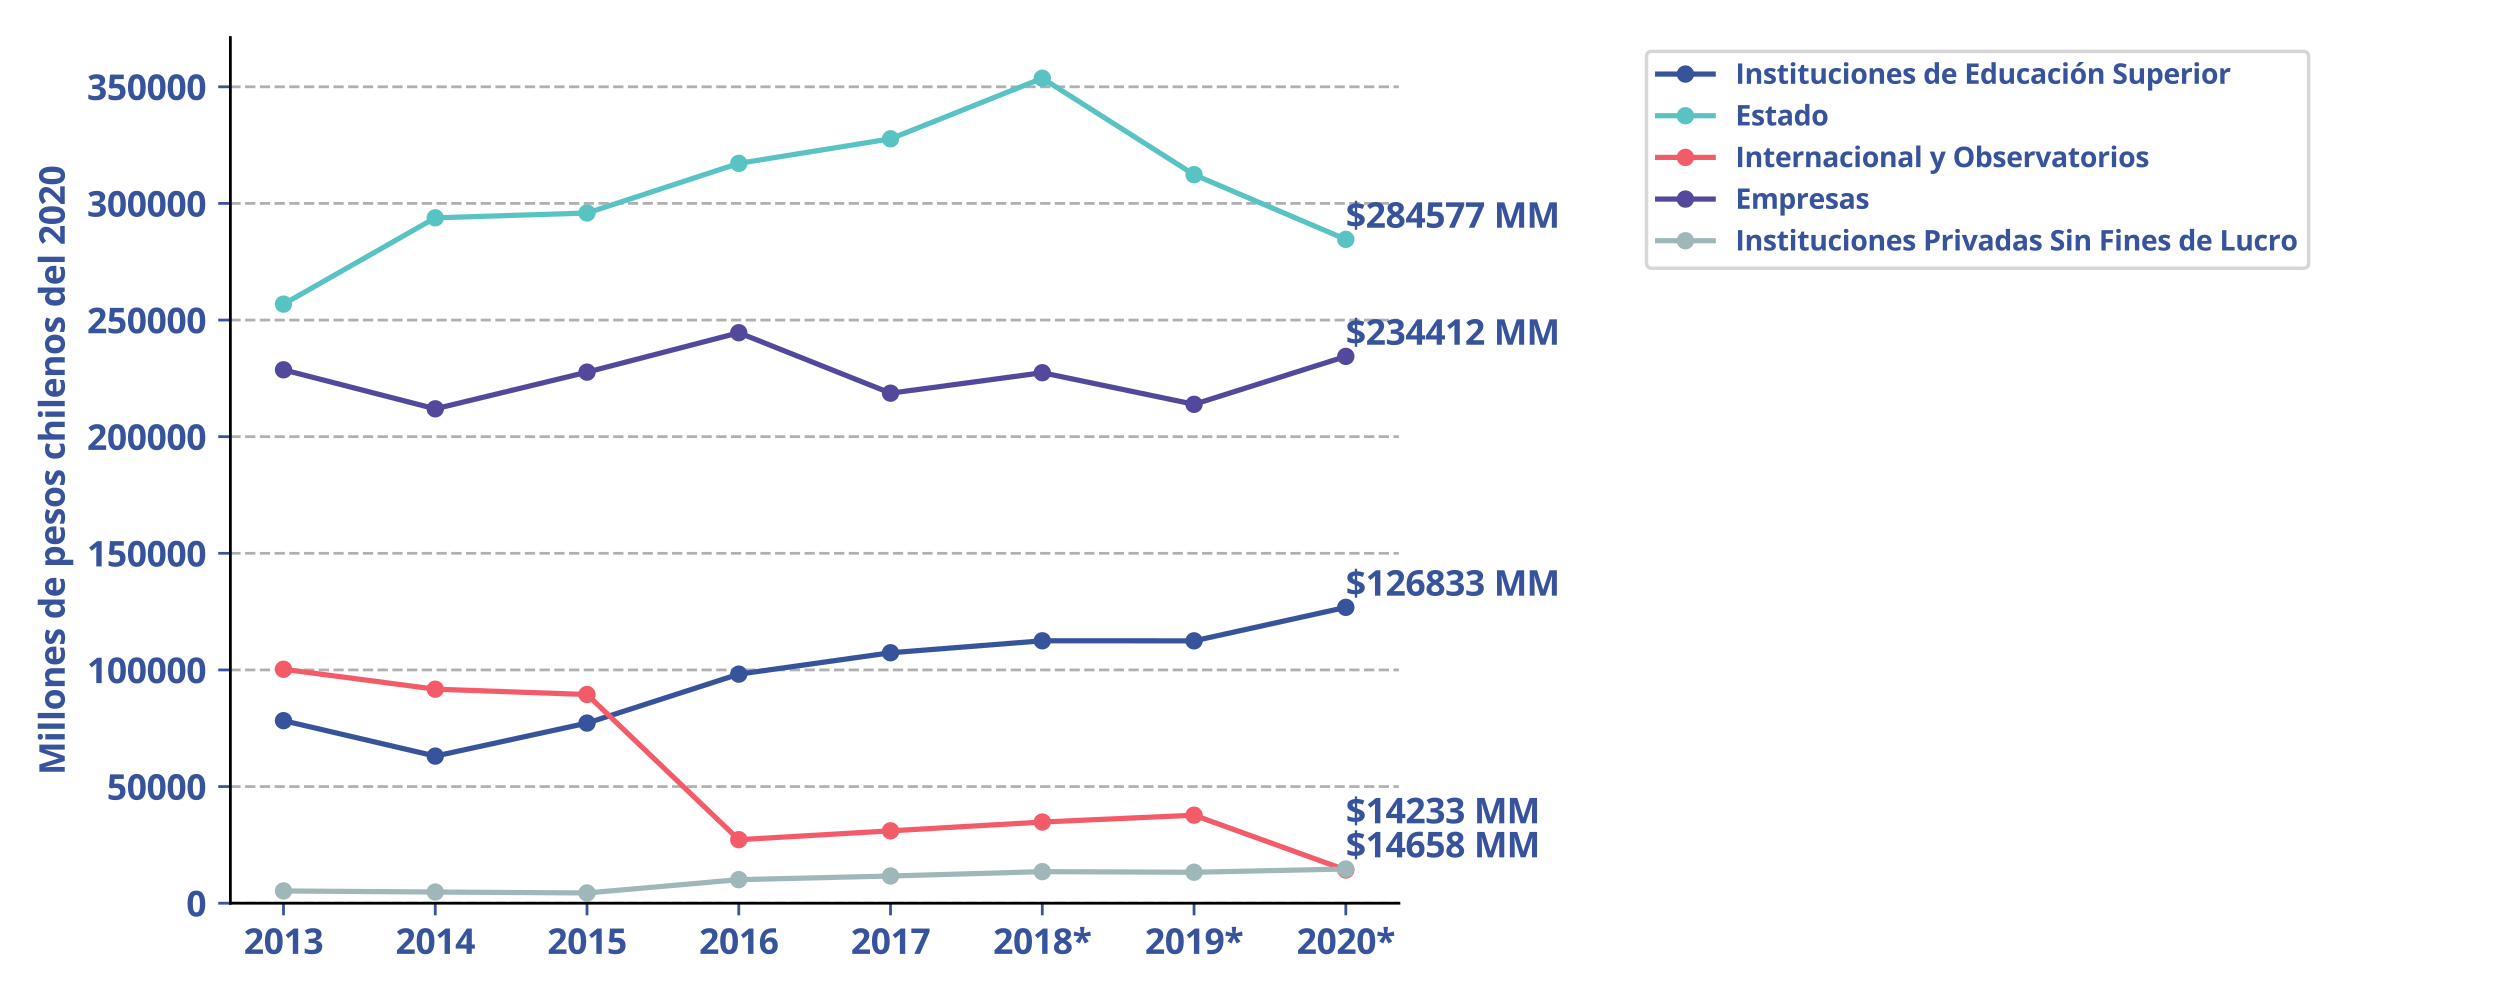 <?xml version="1.0" encoding="utf-8" standalone="no"?>
<!DOCTYPE svg PUBLIC "-//W3C//DTD SVG 1.1//EN"
  "http://www.w3.org/Graphics/SVG/1.1/DTD/svg11.dtd">
<svg xmlns:xlink="http://www.w3.org/1999/xlink" width="720pt" height="288pt" viewBox="0 0 720 288" xmlns="http://www.w3.org/2000/svg" version="1.1">
 <defs>
  <style type="text/css">*{stroke-linejoin: round; stroke-linecap: butt}</style>
 </defs>
 <g id="figure_1">
  <g id="patch_1">
   <path d="M 0 288 
L 720 288 
L 720 0 
L 0 0 
z
" style="fill: #ffffff"/>
  </g>
  <g id="axes_1">
   <g id="patch_2">
    <path d="M 66.35 260.12 
L 402.89 260.12 
L 402.89 10.8 
L 66.35 10.8 
z
" style="fill: #ffffff"/>
   </g>
   <g id="matplotlib.axis_1">
    <g id="xtick_1">
     <g id="line2d_1">
      <defs>
       <path id="mee2aa06015" d="M 0 0 
L 0 3.5 
" style="stroke: #37539c; stroke-width: 0.8"/>
      </defs>
      <g>
       <use xlink:href="#mee2aa06015" x="81.647" y="260.12" style="fill: #37539c; stroke: #37539c; stroke-width: 0.8"/>
      </g>
     </g>
     <g id="text_1">
      <!-- 2013 -->
      <g style="fill: #37539c" transform="translate(70.213 274.718) scale(0.1 -0.1)">
       <defs>
        <path id="OpenSans-Bold-32" d="M 3450 0 
L 256 0 
L 256 672 
L 1403 1831 
Q 1750 2188 1961 2427 
Q 2172 2666 2267 2862 
Q 2363 3059 2363 3284 
Q 2363 3556 2211 3692 
Q 2059 3828 1806 3828 
Q 1541 3828 1291 3706 
Q 1041 3584 769 3359 
L 244 3981 
Q 441 4150 661 4300 
Q 881 4450 1173 4542 
Q 1466 4634 1875 4634 
Q 2325 4634 2648 4471 
Q 2972 4309 3147 4029 
Q 3322 3750 3322 3397 
Q 3322 3019 3172 2706 
Q 3022 2394 2736 2087 
Q 2450 1781 2047 1409 
L 1459 856 
L 1459 813 
L 3450 813 
L 3450 0 
z
" transform="scale(0.016)"/>
        <path id="OpenSans-Bold-30" d="M 3425 2284 
Q 3425 1731 3339 1297 
Q 3253 863 3064 559 
Q 2875 256 2569 96 
Q 2263 -63 1825 -63 
Q 1275 -63 922 217 
Q 569 497 400 1023 
Q 231 1550 231 2284 
Q 231 3025 386 3551 
Q 541 4078 891 4359 
Q 1241 4641 1825 4641 
Q 2372 4641 2726 4361 
Q 3081 4081 3253 3554 
Q 3425 3028 3425 2284 
z
M 1191 2284 
Q 1191 1763 1248 1414 
Q 1306 1066 1443 891 
Q 1581 716 1825 716 
Q 2066 716 2205 889 
Q 2344 1063 2403 1411 
Q 2463 1759 2463 2284 
Q 2463 2806 2403 3156 
Q 2344 3506 2205 3682 
Q 2066 3859 1825 3859 
Q 1581 3859 1443 3682 
Q 1306 3506 1248 3156 
Q 1191 2806 1191 2284 
z
" transform="scale(0.016)"/>
        <path id="OpenSans-Bold-31" d="M 2644 0 
L 1678 0 
L 1678 2644 
Q 1678 2753 1681 2914 
Q 1684 3075 1690 3245 
Q 1697 3416 1703 3553 
Q 1669 3513 1564 3414 
Q 1459 3316 1369 3238 
L 844 2816 
L 378 3397 
L 1850 4569 
L 2644 4569 
L 2644 0 
z
" transform="scale(0.016)"/>
        <path id="OpenSans-Bold-33" d="M 3272 3547 
Q 3272 3231 3140 3000 
Q 3009 2769 2786 2622 
Q 2563 2475 2284 2406 
L 2284 2388 
Q 2834 2319 3120 2050 
Q 3406 1781 3406 1331 
Q 3406 931 3211 615 
Q 3016 300 2609 118 
Q 2203 -63 1563 -63 
Q 1184 -63 857 -2 
Q 531 59 244 184 
L 244 1006 
Q 538 856 859 779 
Q 1181 703 1459 703 
Q 1978 703 2186 883 
Q 2394 1063 2394 1388 
Q 2394 1578 2297 1709 
Q 2200 1841 1961 1909 
Q 1722 1978 1294 1978 
L 947 1978 
L 947 2719 
L 1300 2719 
Q 1722 2719 1942 2798 
Q 2163 2878 2242 3017 
Q 2322 3156 2322 3334 
Q 2322 3578 2172 3715 
Q 2022 3853 1672 3853 
Q 1453 3853 1273 3798 
Q 1094 3744 950 3667 
Q 806 3591 697 3519 
L 250 4184 
Q 519 4378 880 4506 
Q 1241 4634 1741 4634 
Q 2447 4634 2859 4350 
Q 3272 4066 3272 3547 
z
" transform="scale(0.016)"/>
       </defs>
       <use xlink:href="#OpenSans-Bold-32"/>
       <use xlink:href="#OpenSans-Bold-30" x="57.178"/>
       <use xlink:href="#OpenSans-Bold-31" x="114.355"/>
       <use xlink:href="#OpenSans-Bold-33" x="171.533"/>
      </g>
     </g>
    </g>
    <g id="xtick_2">
     <g id="line2d_2">
      <g>
       <use xlink:href="#mee2aa06015" x="125.354" y="260.12" style="fill: #37539c; stroke: #37539c; stroke-width: 0.8"/>
      </g>
     </g>
     <g id="text_2">
      <!-- 2014 -->
      <g style="fill: #37539c" transform="translate(113.919 274.718) scale(0.1 -0.1)">
       <defs>
        <path id="OpenSans-Bold-34" d="M 3553 947 
L 3003 947 
L 3003 0 
L 2059 0 
L 2059 947 
L 109 947 
L 109 1619 
L 2113 4569 
L 3003 4569 
L 3003 1697 
L 3553 1697 
L 3553 947 
z
M 2059 1697 
L 2059 2472 
Q 2059 2581 2064 2731 
Q 2069 2881 2075 3031 
Q 2081 3181 2089 3298 
Q 2097 3416 2100 3463 
L 2075 3463 
Q 2016 3334 1950 3214 
Q 1884 3094 1797 2963 
L 959 1697 
L 2059 1697 
z
" transform="scale(0.016)"/>
       </defs>
       <use xlink:href="#OpenSans-Bold-32"/>
       <use xlink:href="#OpenSans-Bold-30" x="57.178"/>
       <use xlink:href="#OpenSans-Bold-31" x="114.355"/>
       <use xlink:href="#OpenSans-Bold-34" x="171.533"/>
      </g>
     </g>
    </g>
    <g id="xtick_3">
     <g id="line2d_3">
      <g>
       <use xlink:href="#mee2aa06015" x="169.06" y="260.12" style="fill: #37539c; stroke: #37539c; stroke-width: 0.8"/>
      </g>
     </g>
     <g id="text_3">
      <!-- 2015 -->
      <g style="fill: #37539c" transform="translate(157.626 274.718) scale(0.1 -0.1)">
       <defs>
        <path id="OpenSans-Bold-35" d="M 1919 2919 
Q 2338 2919 2664 2759 
Q 2991 2600 3178 2290 
Q 3366 1981 3366 1528 
Q 3366 1034 3161 676 
Q 2956 319 2551 128 
Q 2147 -63 1544 -63 
Q 1184 -63 867 -2 
Q 550 59 313 184 
L 313 1019 
Q 550 894 883 808 
Q 1216 722 1509 722 
Q 1797 722 1994 798 
Q 2191 875 2292 1036 
Q 2394 1197 2394 1447 
Q 2394 1781 2169 1959 
Q 1944 2138 1478 2138 
Q 1300 2138 1108 2103 
Q 916 2069 788 2034 
L 403 2241 
L 575 4569 
L 3053 4569 
L 3053 3750 
L 1422 3750 
L 1338 2853 
Q 1444 2875 1569 2897 
Q 1694 2919 1919 2919 
z
" transform="scale(0.016)"/>
       </defs>
       <use xlink:href="#OpenSans-Bold-32"/>
       <use xlink:href="#OpenSans-Bold-30" x="57.178"/>
       <use xlink:href="#OpenSans-Bold-31" x="114.355"/>
       <use xlink:href="#OpenSans-Bold-35" x="171.533"/>
      </g>
     </g>
    </g>
    <g id="xtick_4">
     <g id="line2d_4">
      <g>
       <use xlink:href="#mee2aa06015" x="212.767" y="260.12" style="fill: #37539c; stroke: #37539c; stroke-width: 0.8"/>
      </g>
     </g>
     <g id="text_4">
      <!-- 2016 -->
      <g style="fill: #37539c" transform="translate(201.332 274.718) scale(0.1 -0.1)">
       <defs>
        <path id="OpenSans-Bold-36" d="M 225 1941 
Q 225 2334 283 2720 
Q 341 3106 484 3448 
Q 628 3791 887 4055 
Q 1147 4319 1547 4470 
Q 1947 4622 2516 4622 
Q 2650 4622 2829 4611 
Q 3009 4600 3128 4575 
L 3128 3803 
Q 3003 3831 2861 3848 
Q 2719 3866 2578 3866 
Q 2009 3866 1698 3684 
Q 1388 3503 1261 3183 
Q 1134 2863 1113 2438 
L 1153 2438 
Q 1241 2591 1373 2709 
Q 1506 2828 1697 2898 
Q 1888 2969 2144 2969 
Q 2544 2969 2837 2798 
Q 3131 2628 3290 2306 
Q 3450 1984 3450 1522 
Q 3450 1028 3259 672 
Q 3069 316 2720 126 
Q 2372 -63 1894 -63 
Q 1544 -63 1241 57 
Q 938 178 709 425 
Q 481 672 353 1048 
Q 225 1425 225 1941 
z
M 1875 709 
Q 2159 709 2337 903 
Q 2516 1097 2516 1509 
Q 2516 1844 2361 2036 
Q 2206 2228 1894 2228 
Q 1681 2228 1520 2133 
Q 1359 2038 1271 1892 
Q 1184 1747 1184 1594 
Q 1184 1434 1228 1278 
Q 1272 1122 1359 994 
Q 1447 866 1576 787 
Q 1706 709 1875 709 
z
" transform="scale(0.016)"/>
       </defs>
       <use xlink:href="#OpenSans-Bold-32"/>
       <use xlink:href="#OpenSans-Bold-30" x="57.178"/>
       <use xlink:href="#OpenSans-Bold-31" x="114.355"/>
       <use xlink:href="#OpenSans-Bold-36" x="171.533"/>
      </g>
     </g>
    </g>
    <g id="xtick_5">
     <g id="line2d_5">
      <g>
       <use xlink:href="#mee2aa06015" x="256.473" y="260.12" style="fill: #37539c; stroke: #37539c; stroke-width: 0.8"/>
      </g>
     </g>
     <g id="text_5">
      <!-- 2017 -->
      <g style="fill: #37539c" transform="translate(245.039 274.718) scale(0.1 -0.1)">
       <defs>
        <path id="OpenSans-Bold-37" d="M 709 0 
L 2425 3756 
L 172 3756 
L 172 4569 
L 3450 4569 
L 3450 3963 
L 1722 0 
L 709 0 
z
" transform="scale(0.016)"/>
       </defs>
       <use xlink:href="#OpenSans-Bold-32"/>
       <use xlink:href="#OpenSans-Bold-30" x="57.178"/>
       <use xlink:href="#OpenSans-Bold-31" x="114.355"/>
       <use xlink:href="#OpenSans-Bold-37" x="171.533"/>
      </g>
     </g>
    </g>
    <g id="xtick_6">
     <g id="line2d_6">
      <g>
       <use xlink:href="#mee2aa06015" x="300.18" y="260.12" style="fill: #37539c; stroke: #37539c; stroke-width: 0.8"/>
      </g>
     </g>
     <g id="text_6">
      <!-- 2018* -->
      <g style="fill: #37539c" transform="translate(286.02 274.718) scale(0.1 -0.1)">
       <defs>
        <path id="OpenSans-Bold-38" d="M 1831 4628 
Q 2225 4628 2558 4506 
Q 2891 4384 3091 4139 
Q 3291 3894 3291 3525 
Q 3291 3250 3183 3044 
Q 3075 2838 2890 2683 
Q 2706 2528 2472 2413 
Q 2716 2284 2934 2114 
Q 3153 1944 3292 1716 
Q 3431 1488 3431 1184 
Q 3431 803 3228 523 
Q 3025 244 2665 90 
Q 2306 -63 1831 -63 
Q 1319 -63 959 84 
Q 600 231 412 504 
Q 225 778 225 1159 
Q 225 1472 342 1703 
Q 459 1934 659 2101 
Q 859 2269 1100 2388 
Q 897 2516 730 2678 
Q 563 2841 464 3050 
Q 366 3259 366 3531 
Q 366 3894 570 4137 
Q 775 4381 1109 4504 
Q 1444 4628 1831 4628 
z
M 1119 1216 
Q 1119 969 1295 808 
Q 1472 647 1819 647 
Q 2178 647 2356 801 
Q 2534 956 2534 1209 
Q 2534 1384 2432 1515 
Q 2331 1647 2178 1751 
Q 2025 1856 1869 1947 
L 1784 1991 
Q 1584 1900 1436 1787 
Q 1288 1675 1203 1534 
Q 1119 1394 1119 1216 
z
M 1825 3922 
Q 1588 3922 1431 3800 
Q 1275 3678 1275 3456 
Q 1275 3300 1351 3183 
Q 1428 3066 1554 2978 
Q 1681 2891 1831 2816 
Q 1975 2884 2100 2968 
Q 2225 3053 2303 3172 
Q 2381 3291 2381 3456 
Q 2381 3678 2223 3800 
Q 2066 3922 1825 3922 
z
" transform="scale(0.016)"/>
        <path id="OpenSans-Bold-2a" d="M 2150 4863 
L 2022 3713 
L 3188 4038 
L 3291 3250 
L 2228 3175 
L 2925 2247 
L 2216 1869 
L 1728 2847 
L 1300 1875 
L 563 2247 
L 1253 3175 
L 197 3256 
L 319 4038 
L 1459 3713 
L 1331 4863 
L 2150 4863 
z
" transform="scale(0.016)"/>
       </defs>
       <use xlink:href="#OpenSans-Bold-32"/>
       <use xlink:href="#OpenSans-Bold-30" x="57.178"/>
       <use xlink:href="#OpenSans-Bold-31" x="114.355"/>
       <use xlink:href="#OpenSans-Bold-38" x="171.533"/>
       <use xlink:href="#OpenSans-Bold-2a" x="228.711"/>
      </g>
     </g>
    </g>
    <g id="xtick_7">
     <g id="line2d_7">
      <g>
       <use xlink:href="#mee2aa06015" x="343.886" y="260.12" style="fill: #37539c; stroke: #37539c; stroke-width: 0.8"/>
      </g>
     </g>
     <g id="text_7">
      <!-- 2019* -->
      <g style="fill: #37539c" transform="translate(329.727 274.718) scale(0.1 -0.1)">
       <defs>
        <path id="OpenSans-Bold-39" d="M 3431 2619 
Q 3431 2225 3373 1837 
Q 3316 1450 3172 1108 
Q 3028 766 2768 502 
Q 2509 238 2109 87 
Q 1709 -63 1141 -63 
Q 1006 -63 825 -52 
Q 644 -41 525 -19 
L 525 756 
Q 650 725 790 708 
Q 931 691 1075 691 
Q 1647 691 1958 872 
Q 2269 1053 2395 1375 
Q 2522 1697 2541 2119 
L 2503 2119 
Q 2413 1969 2289 1848 
Q 2166 1728 1975 1658 
Q 1784 1588 1491 1588 
Q 1100 1588 811 1758 
Q 522 1928 364 2251 
Q 206 2575 206 3034 
Q 206 3531 395 3886 
Q 584 4241 934 4431 
Q 1284 4622 1759 4622 
Q 2109 4622 2412 4501 
Q 2716 4381 2945 4134 
Q 3175 3888 3303 3509 
Q 3431 3131 3431 2619 
z
M 1778 3847 
Q 1497 3847 1319 3653 
Q 1141 3459 1141 3047 
Q 1141 2716 1294 2522 
Q 1447 2328 1759 2328 
Q 1975 2328 2134 2423 
Q 2294 2519 2383 2664 
Q 2472 2809 2472 2963 
Q 2472 3122 2428 3278 
Q 2384 3434 2296 3562 
Q 2209 3691 2079 3769 
Q 1950 3847 1778 3847 
z
" transform="scale(0.016)"/>
       </defs>
       <use xlink:href="#OpenSans-Bold-32"/>
       <use xlink:href="#OpenSans-Bold-30" x="57.178"/>
       <use xlink:href="#OpenSans-Bold-31" x="114.355"/>
       <use xlink:href="#OpenSans-Bold-39" x="171.533"/>
       <use xlink:href="#OpenSans-Bold-2a" x="228.711"/>
      </g>
     </g>
    </g>
    <g id="xtick_8">
     <g id="line2d_8">
      <g>
       <use xlink:href="#mee2aa06015" x="387.593" y="260.12" style="fill: #37539c; stroke: #37539c; stroke-width: 0.8"/>
      </g>
     </g>
     <g id="text_8">
      <!-- 2020* -->
      <g style="fill: #37539c" transform="translate(373.433 274.718) scale(0.1 -0.1)">
       <use xlink:href="#OpenSans-Bold-32"/>
       <use xlink:href="#OpenSans-Bold-30" x="57.178"/>
       <use xlink:href="#OpenSans-Bold-32" x="114.355"/>
       <use xlink:href="#OpenSans-Bold-30" x="171.533"/>
       <use xlink:href="#OpenSans-Bold-2a" x="228.711"/>
      </g>
     </g>
    </g>
   </g>
   <g id="matplotlib.axis_2">
    <g id="ytick_1">
     <g id="line2d_9">
      <path d="M 66.35 260.12 
L 402.89 260.12 
" clip-path="url(#pcc37b55024)" style="fill: none; stroke-dasharray: 2.96,1.28; stroke-dashoffset: 0; stroke: #b0b0b0; stroke-width: 0.8"/>
     </g>
     <g id="line2d_10">
      <defs>
       <path id="m1ac0ada71c" d="M 0 0 
L -3.5 0 
" style="stroke: #37539c; stroke-width: 0.8"/>
      </defs>
      <g>
       <use xlink:href="#m1ac0ada71c" x="66.35" y="260.12" style="fill: #37539c; stroke: #37539c; stroke-width: 0.8"/>
      </g>
     </g>
     <g id="text_9">
      <!-- 0 -->
      <g style="fill: #37539c" transform="translate(53.633 263.919) scale(0.1 -0.1)">
       <use xlink:href="#OpenSans-Bold-30"/>
      </g>
     </g>
    </g>
    <g id="ytick_2">
     <g id="line2d_11">
      <path d="M 66.35 226.53 
L 402.89 226.53 
" clip-path="url(#pcc37b55024)" style="fill: none; stroke-dasharray: 2.96,1.28; stroke-dashoffset: 0; stroke: #b0b0b0; stroke-width: 0.8"/>
     </g>
     <g id="line2d_12">
      <g>
       <use xlink:href="#m1ac0ada71c" x="66.35" y="226.53" style="fill: #37539c; stroke: #37539c; stroke-width: 0.8"/>
      </g>
     </g>
     <g id="text_10">
      <!-- 50000 -->
      <g style="fill: #37539c" transform="translate(30.764 230.33) scale(0.1 -0.1)">
       <use xlink:href="#OpenSans-Bold-35"/>
       <use xlink:href="#OpenSans-Bold-30" x="57.178"/>
       <use xlink:href="#OpenSans-Bold-30" x="114.355"/>
       <use xlink:href="#OpenSans-Bold-30" x="171.533"/>
       <use xlink:href="#OpenSans-Bold-30" x="228.711"/>
      </g>
     </g>
    </g>
    <g id="ytick_3">
     <g id="line2d_13">
      <path d="M 66.35 192.941 
L 402.89 192.941 
" clip-path="url(#pcc37b55024)" style="fill: none; stroke-dasharray: 2.96,1.28; stroke-dashoffset: 0; stroke: #b0b0b0; stroke-width: 0.8"/>
     </g>
     <g id="line2d_14">
      <g>
       <use xlink:href="#m1ac0ada71c" x="66.35" y="192.941" style="fill: #37539c; stroke: #37539c; stroke-width: 0.8"/>
      </g>
     </g>
     <g id="text_11">
      <!-- 100000 -->
      <g style="fill: #37539c" transform="translate(25.047 196.74) scale(0.1 -0.1)">
       <use xlink:href="#OpenSans-Bold-31"/>
       <use xlink:href="#OpenSans-Bold-30" x="57.178"/>
       <use xlink:href="#OpenSans-Bold-30" x="114.355"/>
       <use xlink:href="#OpenSans-Bold-30" x="171.533"/>
       <use xlink:href="#OpenSans-Bold-30" x="228.711"/>
       <use xlink:href="#OpenSans-Bold-30" x="285.889"/>
      </g>
     </g>
    </g>
    <g id="ytick_4">
     <g id="line2d_15">
      <path d="M 66.35 159.351 
L 402.89 159.351 
" clip-path="url(#pcc37b55024)" style="fill: none; stroke-dasharray: 2.96,1.28; stroke-dashoffset: 0; stroke: #b0b0b0; stroke-width: 0.8"/>
     </g>
     <g id="line2d_16">
      <g>
       <use xlink:href="#m1ac0ada71c" x="66.35" y="159.351" style="fill: #37539c; stroke: #37539c; stroke-width: 0.8"/>
      </g>
     </g>
     <g id="text_12">
      <!-- 150000 -->
      <g style="fill: #37539c" transform="translate(25.047 163.151) scale(0.1 -0.1)">
       <use xlink:href="#OpenSans-Bold-31"/>
       <use xlink:href="#OpenSans-Bold-35" x="57.178"/>
       <use xlink:href="#OpenSans-Bold-30" x="114.355"/>
       <use xlink:href="#OpenSans-Bold-30" x="171.533"/>
       <use xlink:href="#OpenSans-Bold-30" x="228.711"/>
       <use xlink:href="#OpenSans-Bold-30" x="285.889"/>
      </g>
     </g>
    </g>
    <g id="ytick_5">
     <g id="line2d_17">
      <path d="M 66.35 125.762 
L 402.89 125.762 
" clip-path="url(#pcc37b55024)" style="fill: none; stroke-dasharray: 2.96,1.28; stroke-dashoffset: 0; stroke: #b0b0b0; stroke-width: 0.8"/>
     </g>
     <g id="line2d_18">
      <g>
       <use xlink:href="#m1ac0ada71c" x="66.35" y="125.762" style="fill: #37539c; stroke: #37539c; stroke-width: 0.8"/>
      </g>
     </g>
     <g id="text_13">
      <!-- 200000 -->
      <g style="fill: #37539c" transform="translate(25.047 129.561) scale(0.1 -0.1)">
       <use xlink:href="#OpenSans-Bold-32"/>
       <use xlink:href="#OpenSans-Bold-30" x="57.178"/>
       <use xlink:href="#OpenSans-Bold-30" x="114.355"/>
       <use xlink:href="#OpenSans-Bold-30" x="171.533"/>
       <use xlink:href="#OpenSans-Bold-30" x="228.711"/>
       <use xlink:href="#OpenSans-Bold-30" x="285.889"/>
      </g>
     </g>
    </g>
    <g id="ytick_6">
     <g id="line2d_19">
      <path d="M 66.35 92.172 
L 402.89 92.172 
" clip-path="url(#pcc37b55024)" style="fill: none; stroke-dasharray: 2.96,1.28; stroke-dashoffset: 0; stroke: #b0b0b0; stroke-width: 0.8"/>
     </g>
     <g id="line2d_20">
      <g>
       <use xlink:href="#m1ac0ada71c" x="66.35" y="92.172" style="fill: #37539c; stroke: #37539c; stroke-width: 0.8"/>
      </g>
     </g>
     <g id="text_14">
      <!-- 250000 -->
      <g style="fill: #37539c" transform="translate(25.047 95.972) scale(0.1 -0.1)">
       <use xlink:href="#OpenSans-Bold-32"/>
       <use xlink:href="#OpenSans-Bold-35" x="57.178"/>
       <use xlink:href="#OpenSans-Bold-30" x="114.355"/>
       <use xlink:href="#OpenSans-Bold-30" x="171.533"/>
       <use xlink:href="#OpenSans-Bold-30" x="228.711"/>
       <use xlink:href="#OpenSans-Bold-30" x="285.889"/>
      </g>
     </g>
    </g>
    <g id="ytick_7">
     <g id="line2d_21">
      <path d="M 66.35 58.583 
L 402.89 58.583 
" clip-path="url(#pcc37b55024)" style="fill: none; stroke-dasharray: 2.96,1.28; stroke-dashoffset: 0; stroke: #b0b0b0; stroke-width: 0.8"/>
     </g>
     <g id="line2d_22">
      <g>
       <use xlink:href="#m1ac0ada71c" x="66.35" y="58.583" style="fill: #37539c; stroke: #37539c; stroke-width: 0.8"/>
      </g>
     </g>
     <g id="text_15">
      <!-- 300000 -->
      <g style="fill: #37539c" transform="translate(25.047 62.382) scale(0.1 -0.1)">
       <use xlink:href="#OpenSans-Bold-33"/>
       <use xlink:href="#OpenSans-Bold-30" x="57.178"/>
       <use xlink:href="#OpenSans-Bold-30" x="114.355"/>
       <use xlink:href="#OpenSans-Bold-30" x="171.533"/>
       <use xlink:href="#OpenSans-Bold-30" x="228.711"/>
       <use xlink:href="#OpenSans-Bold-30" x="285.889"/>
      </g>
     </g>
    </g>
    <g id="ytick_8">
     <g id="line2d_23">
      <path d="M 66.35 24.993 
L 402.89 24.993 
" clip-path="url(#pcc37b55024)" style="fill: none; stroke-dasharray: 2.96,1.28; stroke-dashoffset: 0; stroke: #b0b0b0; stroke-width: 0.8"/>
     </g>
     <g id="line2d_24">
      <g>
       <use xlink:href="#m1ac0ada71c" x="66.35" y="24.993" style="fill: #37539c; stroke: #37539c; stroke-width: 0.8"/>
      </g>
     </g>
     <g id="text_16">
      <!-- 350000 -->
      <g style="fill: #37539c" transform="translate(25.047 28.793) scale(0.1 -0.1)">
       <use xlink:href="#OpenSans-Bold-33"/>
       <use xlink:href="#OpenSans-Bold-35" x="57.178"/>
       <use xlink:href="#OpenSans-Bold-30" x="114.355"/>
       <use xlink:href="#OpenSans-Bold-30" x="171.533"/>
       <use xlink:href="#OpenSans-Bold-30" x="228.711"/>
       <use xlink:href="#OpenSans-Bold-30" x="285.889"/>
      </g>
     </g>
    </g>
    <g id="text_17">
     <!-- Millones de pesos chilenos del 2020 -->
     <g style="fill: #37539c" transform="translate(18.644 223.179) rotate(-90) scale(0.1 -0.1)">
      <defs>
       <path id="OpenSans-Bold-4d" d="M 2509 0 
L 1409 3584 
L 1381 3584 
Q 1388 3456 1402 3198 
Q 1416 2941 1428 2650 
Q 1441 2359 1441 2125 
L 1441 0 
L 575 0 
L 575 4569 
L 1894 4569 
L 2975 1075 
L 2994 1075 
L 4141 4569 
L 5459 4569 
L 5459 0 
L 4556 0 
L 4556 2163 
Q 4556 2378 4564 2659 
Q 4572 2941 4584 3195 
Q 4597 3450 4603 3578 
L 4575 3578 
L 3397 0 
L 2509 0 
z
" transform="scale(0.016)"/>
       <path id="OpenSans-Bold-69" d="M 1453 3494 
L 1453 0 
L 500 0 
L 500 3494 
L 1453 3494 
z
M 978 4863 
Q 1191 4863 1344 4764 
Q 1497 4666 1497 4397 
Q 1497 4131 1344 4029 
Q 1191 3928 978 3928 
Q 763 3928 611 4029 
Q 459 4131 459 4397 
Q 459 4666 611 4764 
Q 763 4863 978 4863 
z
" transform="scale(0.016)"/>
       <path id="OpenSans-Bold-6c" d="M 1453 0 
L 500 0 
L 500 4863 
L 1453 4863 
L 1453 0 
z
" transform="scale(0.016)"/>
       <path id="OpenSans-Bold-6f" d="M 3675 1753 
Q 3675 1316 3558 978 
Q 3441 641 3217 408 
Q 2994 175 2680 56 
Q 2366 -63 1972 -63 
Q 1603 -63 1295 56 
Q 988 175 761 408 
Q 534 641 411 978 
Q 288 1316 288 1753 
Q 288 2334 494 2737 
Q 700 3141 1081 3350 
Q 1463 3559 1991 3559 
Q 2481 3559 2861 3350 
Q 3241 3141 3458 2737 
Q 3675 2334 3675 1753 
z
M 1259 1753 
Q 1259 1409 1334 1175 
Q 1409 941 1568 822 
Q 1728 703 1984 703 
Q 2238 703 2395 822 
Q 2553 941 2626 1175 
Q 2700 1409 2700 1753 
Q 2700 2100 2626 2329 
Q 2553 2559 2393 2675 
Q 2234 2791 1978 2791 
Q 1600 2791 1429 2531 
Q 1259 2272 1259 1753 
z
" transform="scale(0.016)"/>
       <path id="OpenSans-Bold-6e" d="M 2484 3559 
Q 3044 3559 3384 3254 
Q 3725 2950 3725 2278 
L 3725 0 
L 2772 0 
L 2772 2041 
Q 2772 2416 2636 2606 
Q 2500 2797 2209 2797 
Q 1772 2797 1612 2500 
Q 1453 2203 1453 1644 
L 1453 0 
L 500 0 
L 500 3494 
L 1228 3494 
L 1356 3047 
L 1409 3047 
Q 1522 3228 1689 3340 
Q 1856 3453 2061 3506 
Q 2266 3559 2484 3559 
z
" transform="scale(0.016)"/>
       <path id="OpenSans-Bold-65" d="M 1941 3559 
Q 2425 3559 2775 3373 
Q 3125 3188 3315 2834 
Q 3506 2481 3506 1972 
L 3506 1509 
L 1253 1509 
Q 1269 1106 1495 876 
Q 1722 647 2125 647 
Q 2459 647 2737 715 
Q 3016 784 3309 922 
L 3309 184 
Q 3050 56 2767 -3 
Q 2484 -63 2081 -63 
Q 1556 -63 1151 131 
Q 747 325 517 722 
Q 288 1119 288 1722 
Q 288 2334 495 2742 
Q 703 3150 1075 3354 
Q 1447 3559 1941 3559 
z
M 1947 2881 
Q 1669 2881 1486 2703 
Q 1303 2525 1275 2144 
L 2613 2144 
Q 2609 2356 2536 2522 
Q 2463 2688 2317 2784 
Q 2172 2881 1947 2881 
z
" transform="scale(0.016)"/>
       <path id="OpenSans-Bold-73" d="M 2938 1038 
Q 2938 681 2770 436 
Q 2603 191 2272 64 
Q 1941 -63 1447 -63 
Q 1081 -63 820 -16 
Q 559 31 294 141 
L 294 928 
Q 578 800 904 717 
Q 1231 634 1478 634 
Q 1756 634 1876 717 
Q 1997 800 1997 934 
Q 1997 1022 1948 1092 
Q 1900 1163 1740 1252 
Q 1581 1341 1241 1484 
Q 913 1622 702 1762 
Q 491 1903 389 2095 
Q 288 2288 288 2584 
Q 288 3069 664 3314 
Q 1041 3559 1672 3559 
Q 1997 3559 2292 3493 
Q 2588 3428 2900 3284 
L 2613 2597 
Q 2353 2709 2123 2781 
Q 1894 2853 1656 2853 
Q 1447 2853 1340 2797 
Q 1234 2741 1234 2625 
Q 1234 2541 1289 2475 
Q 1344 2409 1501 2329 
Q 1659 2250 1966 2125 
Q 2263 2003 2481 1870 
Q 2700 1738 2819 1542 
Q 2938 1347 2938 1038 
z
" transform="scale(0.016)"/>
       <path id="OpenSans-Bold-20" transform="scale(0.016)"/>
       <path id="OpenSans-Bold-64" d="M 1606 -63 
Q 1022 -63 655 395 
Q 288 853 288 1741 
Q 288 2638 659 3098 
Q 1031 3559 1631 3559 
Q 1881 3559 2072 3490 
Q 2263 3422 2402 3306 
Q 2541 3191 2638 3047 
L 2669 3047 
Q 2650 3147 2623 3342 
Q 2597 3538 2597 3744 
L 2597 4863 
L 3553 4863 
L 3553 0 
L 2822 0 
L 2638 453 
L 2597 453 
Q 2506 309 2370 192 
Q 2234 75 2046 6 
Q 1859 -63 1606 -63 
z
M 1941 697 
Q 2331 697 2492 930 
Q 2653 1163 2663 1631 
L 2663 1734 
Q 2663 2244 2506 2514 
Q 2350 2784 1925 2784 
Q 1609 2784 1431 2512 
Q 1253 2241 1253 1728 
Q 1253 1216 1433 956 
Q 1613 697 1941 697 
z
" transform="scale(0.016)"/>
       <path id="OpenSans-Bold-70" d="M 2444 3559 
Q 3034 3559 3398 3100 
Q 3763 2641 3763 1753 
Q 3763 1159 3591 754 
Q 3419 350 3116 143 
Q 2813 -63 2419 -63 
Q 2166 -63 1984 1 
Q 1803 66 1675 167 
Q 1547 269 1453 384 
L 1403 384 
Q 1428 259 1440 128 
Q 1453 -3 1453 -128 
L 1453 -1538 
L 500 -1538 
L 500 3494 
L 1275 3494 
L 1409 3041 
L 1453 3041 
Q 1547 3181 1681 3300 
Q 1816 3419 2005 3489 
Q 2194 3559 2444 3559 
z
M 2138 2797 
Q 1888 2797 1741 2694 
Q 1594 2591 1526 2384 
Q 1459 2178 1453 1863 
L 1453 1759 
Q 1453 1422 1517 1187 
Q 1581 953 1732 831 
Q 1884 709 2150 709 
Q 2369 709 2509 831 
Q 2650 953 2720 1189 
Q 2791 1425 2791 1766 
Q 2791 2278 2631 2537 
Q 2472 2797 2138 2797 
z
" transform="scale(0.016)"/>
       <path id="OpenSans-Bold-63" d="M 1919 -63 
Q 1400 -63 1034 126 
Q 669 316 478 712 
Q 288 1109 288 1728 
Q 288 2369 505 2773 
Q 722 3178 1108 3368 
Q 1494 3559 2003 3559 
Q 2366 3559 2630 3489 
Q 2894 3419 3091 3322 
L 2809 2584 
Q 2584 2675 2390 2733 
Q 2197 2791 2003 2791 
Q 1753 2791 1587 2673 
Q 1422 2556 1340 2322 
Q 1259 2088 1259 1734 
Q 1259 1388 1346 1159 
Q 1434 931 1600 820 
Q 1766 709 2003 709 
Q 2300 709 2531 789 
Q 2763 869 2981 1013 
L 2981 197 
Q 2763 59 2523 -2 
Q 2284 -63 1919 -63 
z
" transform="scale(0.016)"/>
       <path id="OpenSans-Bold-68" d="M 1453 4863 
L 1453 3872 
Q 1453 3613 1436 3378 
Q 1419 3144 1409 3047 
L 1459 3047 
Q 1572 3228 1726 3340 
Q 1881 3453 2068 3506 
Q 2256 3559 2472 3559 
Q 2850 3559 3131 3426 
Q 3413 3294 3569 3011 
Q 3725 2728 3725 2278 
L 3725 0 
L 2772 0 
L 2772 2041 
Q 2772 2416 2634 2606 
Q 2497 2797 2209 2797 
Q 1922 2797 1756 2664 
Q 1591 2531 1522 2273 
Q 1453 2016 1453 1644 
L 1453 0 
L 500 0 
L 500 4863 
L 1453 4863 
z
" transform="scale(0.016)"/>
      </defs>
      <use xlink:href="#OpenSans-Bold-4d"/>
      <use xlink:href="#OpenSans-Bold-69" x="94.287"/>
      <use xlink:href="#OpenSans-Bold-6c" x="124.805"/>
      <use xlink:href="#OpenSans-Bold-6c" x="155.322"/>
      <use xlink:href="#OpenSans-Bold-6f" x="185.84"/>
      <use xlink:href="#OpenSans-Bold-6e" x="247.754"/>
      <use xlink:href="#OpenSans-Bold-65" x="313.477"/>
      <use xlink:href="#OpenSans-Bold-73" x="372.559"/>
      <use xlink:href="#OpenSans-Bold-20" x="422.266"/>
      <use xlink:href="#OpenSans-Bold-64" x="448.242"/>
      <use xlink:href="#OpenSans-Bold-65" x="511.523"/>
      <use xlink:href="#OpenSans-Bold-20" x="570.605"/>
      <use xlink:href="#OpenSans-Bold-70" x="596.582"/>
      <use xlink:href="#OpenSans-Bold-65" x="659.863"/>
      <use xlink:href="#OpenSans-Bold-73" x="718.945"/>
      <use xlink:href="#OpenSans-Bold-6f" x="768.652"/>
      <use xlink:href="#OpenSans-Bold-73" x="830.566"/>
      <use xlink:href="#OpenSans-Bold-20" x="880.273"/>
      <use xlink:href="#OpenSans-Bold-63" x="906.25"/>
      <use xlink:href="#OpenSans-Bold-68" x="957.666"/>
      <use xlink:href="#OpenSans-Bold-69" x="1023.389"/>
      <use xlink:href="#OpenSans-Bold-6c" x="1053.906"/>
      <use xlink:href="#OpenSans-Bold-65" x="1084.424"/>
      <use xlink:href="#OpenSans-Bold-6e" x="1143.506"/>
      <use xlink:href="#OpenSans-Bold-6f" x="1209.229"/>
      <use xlink:href="#OpenSans-Bold-73" x="1271.143"/>
      <use xlink:href="#OpenSans-Bold-20" x="1320.85"/>
      <use xlink:href="#OpenSans-Bold-64" x="1346.826"/>
      <use xlink:href="#OpenSans-Bold-65" x="1410.107"/>
      <use xlink:href="#OpenSans-Bold-6c" x="1469.189"/>
      <use xlink:href="#OpenSans-Bold-20" x="1499.707"/>
      <use xlink:href="#OpenSans-Bold-32" x="1525.684"/>
      <use xlink:href="#OpenSans-Bold-30" x="1582.861"/>
      <use xlink:href="#OpenSans-Bold-32" x="1640.039"/>
      <use xlink:href="#OpenSans-Bold-30" x="1697.217"/>
     </g>
    </g>
   </g>
   <g id="line2d_25">
    <path d="M 81.647 207.55 
L 125.354 217.756 
L 169.06 208.247 
L 212.767 194.154 
L 256.473 187.991 
L 300.18 184.546 
L 343.886 184.566 
L 387.593 174.915 
" clip-path="url(#pcc37b55024)" style="fill: none; stroke: #37539c; stroke-width: 1.5; stroke-linecap: square"/>
    <defs>
     <path id="m5c4cbc874d" d="M 0 2 
C 0.53 2 1.039 1.789 1.414 1.414 
C 1.789 1.039 2 0.53 2 0 
C 2 -0.53 1.789 -1.039 1.414 -1.414 
C 1.039 -1.789 0.53 -2 0 -2 
C -0.53 -2 -1.039 -1.789 -1.414 -1.414 
C -1.789 -1.039 -2 -0.53 -2 0 
C -2 0.53 -1.789 1.039 -1.414 1.414 
C -1.039 1.789 -0.53 2 0 2 
z
" style="stroke: #37539c"/>
    </defs>
    <g clip-path="url(#pcc37b55024)">
     <use xlink:href="#m5c4cbc874d" x="81.647" y="207.55" style="fill: #37539c; stroke: #37539c"/>
     <use xlink:href="#m5c4cbc874d" x="125.354" y="217.756" style="fill: #37539c; stroke: #37539c"/>
     <use xlink:href="#m5c4cbc874d" x="169.06" y="208.247" style="fill: #37539c; stroke: #37539c"/>
     <use xlink:href="#m5c4cbc874d" x="212.767" y="194.154" style="fill: #37539c; stroke: #37539c"/>
     <use xlink:href="#m5c4cbc874d" x="256.473" y="187.991" style="fill: #37539c; stroke: #37539c"/>
     <use xlink:href="#m5c4cbc874d" x="300.18" y="184.546" style="fill: #37539c; stroke: #37539c"/>
     <use xlink:href="#m5c4cbc874d" x="343.886" y="184.566" style="fill: #37539c; stroke: #37539c"/>
     <use xlink:href="#m5c4cbc874d" x="387.593" y="174.915" style="fill: #37539c; stroke: #37539c"/>
    </g>
   </g>
   <g id="line2d_26">
    <path d="M 81.647 87.593 
L 125.354 62.73 
L 169.06 61.348 
L 212.767 47.046 
L 256.473 39.98 
L 300.18 22.532 
L 343.886 50.307 
L 387.593 68.944 
" clip-path="url(#pcc37b55024)" style="fill: none; stroke: #59c3c3; stroke-width: 1.5; stroke-linecap: square"/>
    <defs>
     <path id="m9ad1efb7aa" d="M 0 2 
C 0.53 2 1.039 1.789 1.414 1.414 
C 1.789 1.039 2 0.53 2 0 
C 2 -0.53 1.789 -1.039 1.414 -1.414 
C 1.039 -1.789 0.53 -2 0 -2 
C -0.53 -2 -1.039 -1.789 -1.414 -1.414 
C -1.789 -1.039 -2 -0.53 -2 0 
C -2 0.53 -1.789 1.039 -1.414 1.414 
C -1.039 1.789 -0.53 2 0 2 
z
" style="stroke: #59c3c3"/>
    </defs>
    <g clip-path="url(#pcc37b55024)">
     <use xlink:href="#m9ad1efb7aa" x="81.647" y="87.593" style="fill: #59c3c3; stroke: #59c3c3"/>
     <use xlink:href="#m9ad1efb7aa" x="125.354" y="62.73" style="fill: #59c3c3; stroke: #59c3c3"/>
     <use xlink:href="#m9ad1efb7aa" x="169.06" y="61.348" style="fill: #59c3c3; stroke: #59c3c3"/>
     <use xlink:href="#m9ad1efb7aa" x="212.767" y="47.046" style="fill: #59c3c3; stroke: #59c3c3"/>
     <use xlink:href="#m9ad1efb7aa" x="256.473" y="39.98" style="fill: #59c3c3; stroke: #59c3c3"/>
     <use xlink:href="#m9ad1efb7aa" x="300.18" y="22.532" style="fill: #59c3c3; stroke: #59c3c3"/>
     <use xlink:href="#m9ad1efb7aa" x="343.886" y="50.307" style="fill: #59c3c3; stroke: #59c3c3"/>
     <use xlink:href="#m9ad1efb7aa" x="387.593" y="68.944" style="fill: #59c3c3; stroke: #59c3c3"/>
    </g>
   </g>
   <g id="line2d_27">
    <path d="M 81.647 192.75 
L 125.354 198.488 
L 169.06 200.018 
L 212.767 241.826 
L 256.473 239.275 
L 300.18 236.742 
L 343.886 234.773 
L 387.593 250.558 
" clip-path="url(#pcc37b55024)" style="fill: none; stroke: #f45b69; stroke-width: 1.5; stroke-linecap: square"/>
    <defs>
     <path id="m6a157034f1" d="M 0 2 
C 0.53 2 1.039 1.789 1.414 1.414 
C 1.789 1.039 2 0.53 2 0 
C 2 -0.53 1.789 -1.039 1.414 -1.414 
C 1.039 -1.789 0.53 -2 0 -2 
C -0.53 -2 -1.039 -1.789 -1.414 -1.414 
C -1.789 -1.039 -2 -0.53 -2 0 
C -2 0.53 -1.789 1.039 -1.414 1.414 
C -1.039 1.789 -0.53 2 0 2 
z
" style="stroke: #f45b69"/>
    </defs>
    <g clip-path="url(#pcc37b55024)">
     <use xlink:href="#m6a157034f1" x="81.647" y="192.75" style="fill: #f45b69; stroke: #f45b69"/>
     <use xlink:href="#m6a157034f1" x="125.354" y="198.488" style="fill: #f45b69; stroke: #f45b69"/>
     <use xlink:href="#m6a157034f1" x="169.06" y="200.018" style="fill: #f45b69; stroke: #f45b69"/>
     <use xlink:href="#m6a157034f1" x="212.767" y="241.826" style="fill: #f45b69; stroke: #f45b69"/>
     <use xlink:href="#m6a157034f1" x="256.473" y="239.275" style="fill: #f45b69; stroke: #f45b69"/>
     <use xlink:href="#m6a157034f1" x="300.18" y="236.742" style="fill: #f45b69; stroke: #f45b69"/>
     <use xlink:href="#m6a157034f1" x="343.886" y="234.773" style="fill: #f45b69; stroke: #f45b69"/>
     <use xlink:href="#m6a157034f1" x="387.593" y="250.558" style="fill: #f45b69; stroke: #f45b69"/>
    </g>
   </g>
   <g id="line2d_28">
    <path d="M 81.647 106.504 
L 125.354 117.741 
L 169.06 107.175 
L 212.767 95.829 
L 256.473 113.236 
L 300.18 107.341 
L 343.886 116.447 
L 387.593 102.644 
" clip-path="url(#pcc37b55024)" style="fill: none; stroke: #52489c; stroke-width: 1.5; stroke-linecap: square"/>
    <defs>
     <path id="mf9bb742370" d="M 0 2 
C 0.53 2 1.039 1.789 1.414 1.414 
C 1.789 1.039 2 0.53 2 0 
C 2 -0.53 1.789 -1.039 1.414 -1.414 
C 1.039 -1.789 0.53 -2 0 -2 
C -0.53 -2 -1.039 -1.789 -1.414 -1.414 
C -1.789 -1.039 -2 -0.53 -2 0 
C -2 0.53 -1.789 1.039 -1.414 1.414 
C -1.039 1.789 -0.53 2 0 2 
z
" style="stroke: #52489c"/>
    </defs>
    <g clip-path="url(#pcc37b55024)">
     <use xlink:href="#mf9bb742370" x="81.647" y="106.504" style="fill: #52489c; stroke: #52489c"/>
     <use xlink:href="#mf9bb742370" x="125.354" y="117.741" style="fill: #52489c; stroke: #52489c"/>
     <use xlink:href="#mf9bb742370" x="169.06" y="107.175" style="fill: #52489c; stroke: #52489c"/>
     <use xlink:href="#mf9bb742370" x="212.767" y="95.829" style="fill: #52489c; stroke: #52489c"/>
     <use xlink:href="#mf9bb742370" x="256.473" y="113.236" style="fill: #52489c; stroke: #52489c"/>
     <use xlink:href="#mf9bb742370" x="300.18" y="107.341" style="fill: #52489c; stroke: #52489c"/>
     <use xlink:href="#mf9bb742370" x="343.886" y="116.447" style="fill: #52489c; stroke: #52489c"/>
     <use xlink:href="#mf9bb742370" x="387.593" y="102.644" style="fill: #52489c; stroke: #52489c"/>
    </g>
   </g>
   <g id="line2d_29">
    <path d="M 81.647 256.592 
L 125.354 256.903 
L 169.06 257.172 
L 212.767 253.334 
L 256.473 252.292 
L 300.18 251.029 
L 343.886 251.208 
L 387.593 250.273 
" clip-path="url(#pcc37b55024)" style="fill: none; stroke: #9fb7b9; stroke-width: 1.5; stroke-linecap: square"/>
    <defs>
     <path id="m3c530ecd82" d="M 0 2 
C 0.53 2 1.039 1.789 1.414 1.414 
C 1.789 1.039 2 0.53 2 0 
C 2 -0.53 1.789 -1.039 1.414 -1.414 
C 1.039 -1.789 0.53 -2 0 -2 
C -0.53 -2 -1.039 -1.789 -1.414 -1.414 
C -1.789 -1.039 -2 -0.53 -2 0 
C -2 0.53 -1.789 1.039 -1.414 1.414 
C -1.039 1.789 -0.53 2 0 2 
z
" style="stroke: #9fb7b9"/>
    </defs>
    <g clip-path="url(#pcc37b55024)">
     <use xlink:href="#m3c530ecd82" x="81.647" y="256.592" style="fill: #9fb7b9; stroke: #9fb7b9"/>
     <use xlink:href="#m3c530ecd82" x="125.354" y="256.903" style="fill: #9fb7b9; stroke: #9fb7b9"/>
     <use xlink:href="#m3c530ecd82" x="169.06" y="257.172" style="fill: #9fb7b9; stroke: #9fb7b9"/>
     <use xlink:href="#m3c530ecd82" x="212.767" y="253.334" style="fill: #9fb7b9; stroke: #9fb7b9"/>
     <use xlink:href="#m3c530ecd82" x="256.473" y="252.292" style="fill: #9fb7b9; stroke: #9fb7b9"/>
     <use xlink:href="#m3c530ecd82" x="300.18" y="251.029" style="fill: #9fb7b9; stroke: #9fb7b9"/>
     <use xlink:href="#m3c530ecd82" x="343.886" y="251.208" style="fill: #9fb7b9; stroke: #9fb7b9"/>
     <use xlink:href="#m3c530ecd82" x="387.593" y="250.273" style="fill: #9fb7b9; stroke: #9fb7b9"/>
    </g>
   </g>
   <g id="patch_3">
    <path d="M 66.35 260.12 
L 66.35 10.8 
" style="fill: none; stroke: #000000; stroke-width: 0.8; stroke-linejoin: miter; stroke-linecap: square"/>
   </g>
   <g id="patch_4">
    <path d="M 66.35 260.12 
L 402.89 260.12 
" style="fill: none; stroke: #000000; stroke-width: 0.8; stroke-linejoin: miter; stroke-linecap: square"/>
   </g>
   <g id="text_18">
    <!-- $126833 MM -->
    <g style="fill: #37539c" transform="translate(387.593 171.556) scale(0.1 -0.1)">
     <defs>
      <path id="OpenSans-Bold-24" d="M 1619 -372 
L 1619 256 
Q 1203 266 876 336 
Q 550 406 281 525 
L 281 1350 
Q 547 1222 915 1117 
Q 1284 1013 1619 991 
L 1619 1959 
Q 1125 2153 829 2336 
Q 534 2519 404 2742 
Q 275 2966 275 3278 
Q 275 3597 445 3830 
Q 616 4063 919 4203 
Q 1222 4344 1619 4378 
L 1619 4856 
L 2047 4856 
L 2047 4391 
Q 2409 4378 2723 4308 
Q 3038 4238 3341 4103 
L 3047 3372 
Q 2791 3478 2533 3537 
Q 2275 3597 2047 3616 
L 2047 2694 
Q 2394 2566 2706 2416 
Q 3019 2266 3216 2034 
Q 3413 1803 3413 1428 
Q 3413 963 3073 647 
Q 2734 331 2047 269 
L 2047 -372 
L 1619 -372 
z
M 2047 1013 
Q 2266 1050 2369 1142 
Q 2472 1234 2472 1381 
Q 2472 1469 2425 1537 
Q 2378 1606 2283 1667 
Q 2188 1728 2047 1791 
L 2047 1013 
z
M 1619 2869 
L 1619 3603 
Q 1491 3584 1400 3542 
Q 1309 3500 1262 3434 
Q 1216 3369 1216 3278 
Q 1216 3188 1258 3119 
Q 1300 3050 1389 2990 
Q 1478 2931 1619 2869 
z
" transform="scale(0.016)"/>
     </defs>
     <use xlink:href="#OpenSans-Bold-24"/>
     <use xlink:href="#OpenSans-Bold-31" x="57.178"/>
     <use xlink:href="#OpenSans-Bold-32" x="114.355"/>
     <use xlink:href="#OpenSans-Bold-36" x="171.533"/>
     <use xlink:href="#OpenSans-Bold-38" x="228.711"/>
     <use xlink:href="#OpenSans-Bold-33" x="285.889"/>
     <use xlink:href="#OpenSans-Bold-33" x="343.066"/>
     <use xlink:href="#OpenSans-Bold-20" x="400.244"/>
     <use xlink:href="#OpenSans-Bold-4d" x="426.221"/>
     <use xlink:href="#OpenSans-Bold-4d" x="520.508"/>
    </g>
   </g>
   <g id="text_19">
    <!-- $284577 MM -->
    <g style="fill: #37539c" transform="translate(387.593 65.585) scale(0.1 -0.1)">
     <use xlink:href="#OpenSans-Bold-24"/>
     <use xlink:href="#OpenSans-Bold-32" x="57.178"/>
     <use xlink:href="#OpenSans-Bold-38" x="114.355"/>
     <use xlink:href="#OpenSans-Bold-34" x="171.533"/>
     <use xlink:href="#OpenSans-Bold-35" x="228.711"/>
     <use xlink:href="#OpenSans-Bold-37" x="285.889"/>
     <use xlink:href="#OpenSans-Bold-37" x="343.066"/>
     <use xlink:href="#OpenSans-Bold-20" x="400.244"/>
     <use xlink:href="#OpenSans-Bold-4d" x="426.221"/>
     <use xlink:href="#OpenSans-Bold-4d" x="520.508"/>
    </g>
   </g>
   <g id="text_20">
    <!-- $14233 MM -->
    <g style="fill: #37539c" transform="translate(387.593 237.123) scale(0.1 -0.1)">
     <use xlink:href="#OpenSans-Bold-24"/>
     <use xlink:href="#OpenSans-Bold-31" x="57.178"/>
     <use xlink:href="#OpenSans-Bold-34" x="114.355"/>
     <use xlink:href="#OpenSans-Bold-32" x="171.533"/>
     <use xlink:href="#OpenSans-Bold-33" x="228.711"/>
     <use xlink:href="#OpenSans-Bold-33" x="285.889"/>
     <use xlink:href="#OpenSans-Bold-20" x="343.066"/>
     <use xlink:href="#OpenSans-Bold-4d" x="369.043"/>
     <use xlink:href="#OpenSans-Bold-4d" x="463.33"/>
    </g>
   </g>
   <g id="text_21">
    <!-- $234412 MM -->
    <g style="fill: #37539c" transform="translate(387.593 99.285) scale(0.1 -0.1)">
     <use xlink:href="#OpenSans-Bold-24"/>
     <use xlink:href="#OpenSans-Bold-32" x="57.178"/>
     <use xlink:href="#OpenSans-Bold-33" x="114.355"/>
     <use xlink:href="#OpenSans-Bold-34" x="171.533"/>
     <use xlink:href="#OpenSans-Bold-34" x="228.711"/>
     <use xlink:href="#OpenSans-Bold-31" x="285.889"/>
     <use xlink:href="#OpenSans-Bold-32" x="343.066"/>
     <use xlink:href="#OpenSans-Bold-20" x="400.244"/>
     <use xlink:href="#OpenSans-Bold-4d" x="426.221"/>
     <use xlink:href="#OpenSans-Bold-4d" x="520.508"/>
    </g>
   </g>
   <g id="text_22">
    <!-- $14658 MM -->
    <g style="fill: #37539c" transform="translate(387.593 246.914) scale(0.1 -0.1)">
     <use xlink:href="#OpenSans-Bold-24"/>
     <use xlink:href="#OpenSans-Bold-31" x="57.178"/>
     <use xlink:href="#OpenSans-Bold-34" x="114.355"/>
     <use xlink:href="#OpenSans-Bold-36" x="171.533"/>
     <use xlink:href="#OpenSans-Bold-35" x="228.711"/>
     <use xlink:href="#OpenSans-Bold-38" x="285.889"/>
     <use xlink:href="#OpenSans-Bold-20" x="343.066"/>
     <use xlink:href="#OpenSans-Bold-4d" x="369.043"/>
     <use xlink:href="#OpenSans-Bold-4d" x="463.33"/>
    </g>
   </g>
   <g id="legend_1">
    <g id="patch_5">
     <path d="M 475.798 77.256 
L 663.303 77.256 
Q 664.903 77.256 664.903 75.656 
L 664.903 16.4 
Q 664.903 14.8 663.303 14.8 
L 475.798 14.8 
Q 474.198 14.8 474.198 16.4 
L 474.198 75.656 
Q 474.198 77.256 475.798 77.256 
z
" style="fill: #ffffff; opacity: 0.8; stroke: #cccccc; stroke-linejoin: miter"/>
    </g>
    <g id="line2d_30">
     <path d="M 477.398 21.329 
L 485.398 21.329 
L 493.398 21.329 
" style="fill: none; stroke: #37539c; stroke-width: 1.5; stroke-linecap: square"/>
     <g>
      <use xlink:href="#m5c4cbc874d" x="485.398" y="21.329" style="fill: #37539c; stroke: #37539c"/>
     </g>
    </g>
    <g id="text_23">
     <!-- Instituciones de Educación Superior -->
     <g style="fill: #37539c" transform="translate(499.798 24.129) scale(0.08 -0.08)">
      <defs>
       <path id="OpenSans-Bold-49" d="M 575 0 
L 575 4569 
L 1544 4569 
L 1544 0 
L 575 0 
z
" transform="scale(0.016)"/>
       <path id="OpenSans-Bold-74" d="M 1972 697 
Q 2128 697 2276 728 
Q 2425 759 2572 806 
L 2572 97 
Q 2419 28 2192 -17 
Q 1966 -63 1697 -63 
Q 1384 -63 1136 39 
Q 888 141 745 392 
Q 603 644 603 1094 
L 603 2778 
L 147 2778 
L 147 3181 
L 672 3500 
L 947 4238 
L 1556 4238 
L 1556 3494 
L 2534 3494 
L 2534 2778 
L 1556 2778 
L 1556 1094 
Q 1556 894 1670 795 
Q 1784 697 1972 697 
z
" transform="scale(0.016)"/>
       <path id="OpenSans-Bold-75" d="M 3706 3494 
L 3706 0 
L 2975 0 
L 2847 447 
L 2797 447 
Q 2684 269 2515 156 
Q 2347 44 2144 -9 
Q 1941 -63 1722 -63 
Q 1347 -63 1069 70 
Q 791 203 636 484 
Q 481 766 481 1216 
L 481 3494 
L 1434 3494 
L 1434 1453 
Q 1434 1078 1568 887 
Q 1703 697 1997 697 
Q 2288 697 2453 830 
Q 2619 963 2686 1220 
Q 2753 1478 2753 1850 
L 2753 3494 
L 3706 3494 
z
" transform="scale(0.016)"/>
       <path id="OpenSans-Bold-45" d="M 3206 0 
L 575 0 
L 575 4569 
L 3206 4569 
L 3206 3775 
L 1544 3775 
L 1544 2772 
L 3091 2772 
L 3091 1978 
L 1544 1978 
L 1544 800 
L 3206 800 
L 3206 0 
z
" transform="scale(0.016)"/>
       <path id="OpenSans-Bold-61" d="M 1931 3566 
Q 2634 3566 3009 3259 
Q 3384 2953 3384 2328 
L 3384 0 
L 2719 0 
L 2534 475 
L 2509 475 
Q 2359 288 2203 169 
Q 2047 50 1844 -6 
Q 1641 -63 1350 -63 
Q 1041 -63 795 56 
Q 550 175 409 420 
Q 269 666 269 1044 
Q 269 1600 659 1864 
Q 1050 2128 1831 2156 
L 2438 2175 
L 2438 2328 
Q 2438 2603 2294 2731 
Q 2150 2859 1894 2859 
Q 1641 2859 1397 2787 
Q 1153 2716 909 2606 
L 594 3250 
Q 872 3397 1217 3481 
Q 1563 3566 1931 3566 
z
M 2438 1619 
L 2069 1606 
Q 1606 1594 1426 1441 
Q 1247 1288 1247 1038 
Q 1247 819 1375 726 
Q 1503 634 1709 634 
Q 2016 634 2227 815 
Q 2438 997 2438 1331 
L 2438 1619 
z
" transform="scale(0.016)"/>
       <path id="OpenSans-Bold-f3" d="M 3675 1753 
Q 3675 1316 3558 978 
Q 3441 641 3217 408 
Q 2994 175 2680 56 
Q 2366 -63 1972 -63 
Q 1603 -63 1295 56 
Q 988 175 761 408 
Q 534 641 411 978 
Q 288 1316 288 1753 
Q 288 2334 494 2737 
Q 700 3141 1081 3350 
Q 1463 3559 1991 3559 
Q 2481 3559 2861 3350 
Q 3241 3141 3458 2737 
Q 3675 2334 3675 1753 
z
M 1259 1753 
Q 1259 1409 1334 1175 
Q 1409 941 1568 822 
Q 1728 703 1984 703 
Q 2238 703 2395 822 
Q 2553 941 2626 1175 
Q 2700 1409 2700 1753 
Q 2700 2100 2626 2329 
Q 2553 2559 2393 2675 
Q 2234 2791 1978 2791 
Q 1600 2791 1429 2531 
Q 1259 2272 1259 1753 
z
M 3211 4903 
L 3211 4838 
Q 3121 4750 2974 4622 
Q 2827 4494 2658 4355 
Q 2490 4216 2327 4089 
Q 2165 3963 2043 3878 
L 1408 3878 
L 1408 3963 
Q 1511 4081 1647 4245 
Q 1783 4409 1917 4584 
Q 2052 4759 2143 4903 
L 3211 4903 
z
" transform="scale(0.016)"/>
       <path id="OpenSans-Bold-53" d="M 3272 1269 
Q 3272 863 3075 563 
Q 2878 263 2501 100 
Q 2125 -63 1588 -63 
Q 1350 -63 1123 -31 
Q 897 0 689 61 
Q 481 122 294 213 
L 294 1113 
Q 619 969 969 853 
Q 1319 738 1663 738 
Q 1900 738 2045 800 
Q 2191 863 2256 972 
Q 2322 1081 2322 1222 
Q 2322 1394 2206 1516 
Q 2091 1638 1889 1744 
Q 1688 1850 1434 1972 
Q 1275 2047 1087 2155 
Q 900 2263 731 2419 
Q 563 2575 455 2798 
Q 347 3022 347 3334 
Q 347 3744 534 4034 
Q 722 4325 1070 4479 
Q 1419 4634 1894 4634 
Q 2250 4634 2573 4551 
Q 2897 4469 3250 4313 
L 2938 3559 
Q 2622 3688 2372 3758 
Q 2122 3828 1863 3828 
Q 1681 3828 1553 3770 
Q 1425 3713 1359 3608 
Q 1294 3503 1294 3366 
Q 1294 3203 1389 3092 
Q 1484 2981 1676 2878 
Q 1869 2775 2156 2638 
Q 2506 2472 2754 2292 
Q 3003 2113 3137 1870 
Q 3272 1628 3272 1269 
z
" transform="scale(0.016)"/>
       <path id="OpenSans-Bold-72" d="M 2450 3559 
Q 2522 3559 2617 3551 
Q 2713 3544 2772 3531 
L 2700 2638 
Q 2653 2653 2567 2661 
Q 2481 2669 2419 2669 
Q 2234 2669 2061 2622 
Q 1888 2575 1750 2470 
Q 1613 2366 1533 2195 
Q 1453 2025 1453 1778 
L 1453 0 
L 500 0 
L 500 3494 
L 1222 3494 
L 1363 2906 
L 1409 2906 
Q 1513 3084 1667 3232 
Q 1822 3381 2020 3470 
Q 2219 3559 2450 3559 
z
" transform="scale(0.016)"/>
      </defs>
      <use xlink:href="#OpenSans-Bold-49"/>
      <use xlink:href="#OpenSans-Bold-6e" x="33.105"/>
      <use xlink:href="#OpenSans-Bold-73" x="98.828"/>
      <use xlink:href="#OpenSans-Bold-74" x="148.535"/>
      <use xlink:href="#OpenSans-Bold-69" x="191.943"/>
      <use xlink:href="#OpenSans-Bold-74" x="222.461"/>
      <use xlink:href="#OpenSans-Bold-75" x="265.869"/>
      <use xlink:href="#OpenSans-Bold-63" x="331.592"/>
      <use xlink:href="#OpenSans-Bold-69" x="383.008"/>
      <use xlink:href="#OpenSans-Bold-6f" x="413.525"/>
      <use xlink:href="#OpenSans-Bold-6e" x="475.439"/>
      <use xlink:href="#OpenSans-Bold-65" x="541.162"/>
      <use xlink:href="#OpenSans-Bold-73" x="600.244"/>
      <use xlink:href="#OpenSans-Bold-20" x="649.951"/>
      <use xlink:href="#OpenSans-Bold-64" x="675.928"/>
      <use xlink:href="#OpenSans-Bold-65" x="739.209"/>
      <use xlink:href="#OpenSans-Bold-20" x="798.291"/>
      <use xlink:href="#OpenSans-Bold-45" x="824.268"/>
      <use xlink:href="#OpenSans-Bold-64" x="880.273"/>
      <use xlink:href="#OpenSans-Bold-75" x="943.555"/>
      <use xlink:href="#OpenSans-Bold-63" x="1009.277"/>
      <use xlink:href="#OpenSans-Bold-61" x="1060.693"/>
      <use xlink:href="#OpenSans-Bold-63" x="1121.094"/>
      <use xlink:href="#OpenSans-Bold-69" x="1172.51"/>
      <use xlink:href="#OpenSans-Bold-f3" x="1203.027"/>
      <use xlink:href="#OpenSans-Bold-6e" x="1264.941"/>
      <use xlink:href="#OpenSans-Bold-20" x="1330.664"/>
      <use xlink:href="#OpenSans-Bold-53" x="1356.641"/>
      <use xlink:href="#OpenSans-Bold-75" x="1411.719"/>
      <use xlink:href="#OpenSans-Bold-70" x="1477.441"/>
      <use xlink:href="#OpenSans-Bold-65" x="1540.723"/>
      <use xlink:href="#OpenSans-Bold-72" x="1599.805"/>
      <use xlink:href="#OpenSans-Bold-69" x="1645.215"/>
      <use xlink:href="#OpenSans-Bold-6f" x="1675.732"/>
      <use xlink:href="#OpenSans-Bold-72" x="1737.646"/>
     </g>
    </g>
    <g id="line2d_31">
     <path d="M 477.398 33.33 
L 485.398 33.33 
L 493.398 33.33 
" style="fill: none; stroke: #59c3c3; stroke-width: 1.5; stroke-linecap: square"/>
     <g>
      <use xlink:href="#m9ad1efb7aa" x="485.398" y="33.33" style="fill: #59c3c3; stroke: #59c3c3"/>
     </g>
    </g>
    <g id="text_24">
     <!-- Estado -->
     <g style="fill: #37539c" transform="translate(499.798 36.13) scale(0.08 -0.08)">
      <use xlink:href="#OpenSans-Bold-45"/>
      <use xlink:href="#OpenSans-Bold-73" x="56.006"/>
      <use xlink:href="#OpenSans-Bold-74" x="105.713"/>
      <use xlink:href="#OpenSans-Bold-61" x="149.121"/>
      <use xlink:href="#OpenSans-Bold-64" x="209.521"/>
      <use xlink:href="#OpenSans-Bold-6f" x="272.803"/>
     </g>
    </g>
    <g id="line2d_32">
     <path d="M 477.398 45.331 
L 485.398 45.331 
L 493.398 45.331 
" style="fill: none; stroke: #f45b69; stroke-width: 1.5; stroke-linecap: square"/>
     <g>
      <use xlink:href="#m6a157034f1" x="485.398" y="45.331" style="fill: #f45b69; stroke: #f45b69"/>
     </g>
    </g>
    <g id="text_25">
     <!-- Internacional y Observatorios -->
     <g style="fill: #37539c" transform="translate(499.798 48.131) scale(0.08 -0.08)">
      <defs>
       <path id="OpenSans-Bold-79" d="M 0 3494 
L 1044 3494 
L 1703 1528 
Q 1734 1434 1756 1337 
Q 1778 1241 1793 1137 
Q 1809 1034 1819 922 
L 1838 922 
Q 1856 1091 1889 1237 
Q 1922 1384 1972 1528 
L 2619 3494 
L 3641 3494 
L 2163 -447 
Q 2028 -809 1812 -1051 
Q 1597 -1294 1317 -1416 
Q 1038 -1538 703 -1538 
Q 541 -1538 422 -1520 
Q 303 -1503 219 -1484 
L 219 -728 
Q 284 -744 384 -756 
Q 484 -769 594 -769 
Q 794 -769 937 -684 
Q 1081 -600 1178 -458 
Q 1275 -316 1331 -147 
L 1388 25 
L 0 3494 
z
" transform="scale(0.016)"/>
       <path id="OpenSans-Bold-4f" d="M 4722 2291 
Q 4722 1763 4590 1330 
Q 4459 897 4192 584 
Q 3925 272 3515 104 
Q 3106 -63 2547 -63 
Q 1988 -63 1578 104 
Q 1169 272 901 584 
Q 634 897 503 1331 
Q 372 1766 372 2297 
Q 372 3006 605 3532 
Q 838 4059 1322 4350 
Q 1806 4641 2553 4641 
Q 3297 4641 3776 4350 
Q 4256 4059 4489 3531 
Q 4722 3003 4722 2291 
z
M 1388 2291 
Q 1388 1813 1508 1467 
Q 1628 1122 1884 936 
Q 2141 750 2547 750 
Q 2959 750 3215 936 
Q 3472 1122 3589 1467 
Q 3706 1813 3706 2291 
Q 3706 3009 3437 3421 
Q 3169 3834 2553 3834 
Q 2144 3834 1886 3648 
Q 1628 3463 1508 3117 
Q 1388 2772 1388 2291 
z
" transform="scale(0.016)"/>
       <path id="OpenSans-Bold-62" d="M 1453 4863 
L 1453 3731 
Q 1453 3534 1442 3340 
Q 1431 3147 1416 3041 
L 1453 3041 
Q 1591 3256 1828 3407 
Q 2066 3559 2444 3559 
Q 3031 3559 3397 3100 
Q 3763 2641 3763 1753 
Q 3763 1156 3594 751 
Q 3425 347 3122 142 
Q 2819 -63 2419 -63 
Q 2034 -63 1812 75 
Q 1591 213 1453 384 
L 1388 384 
L 1228 0 
L 500 0 
L 500 4863 
L 1453 4863 
z
M 2138 2797 
Q 1888 2797 1741 2694 
Q 1594 2591 1526 2384 
Q 1459 2178 1453 1863 
L 1453 1759 
Q 1453 1250 1603 979 
Q 1753 709 2150 709 
Q 2444 709 2617 981 
Q 2791 1253 2791 1766 
Q 2791 2278 2616 2537 
Q 2441 2797 2138 2797 
z
" transform="scale(0.016)"/>
       <path id="OpenSans-Bold-76" d="M 1331 0 
L 0 3494 
L 997 3494 
L 1672 1503 
Q 1728 1328 1761 1134 
Q 1794 941 1806 788 
L 1831 788 
Q 1841 953 1877 1140 
Q 1913 1328 1972 1503 
L 2644 3494 
L 3641 3494 
L 2309 0 
L 1331 0 
z
" transform="scale(0.016)"/>
      </defs>
      <use xlink:href="#OpenSans-Bold-49"/>
      <use xlink:href="#OpenSans-Bold-6e" x="33.105"/>
      <use xlink:href="#OpenSans-Bold-74" x="98.828"/>
      <use xlink:href="#OpenSans-Bold-65" x="142.236"/>
      <use xlink:href="#OpenSans-Bold-72" x="201.318"/>
      <use xlink:href="#OpenSans-Bold-6e" x="246.729"/>
      <use xlink:href="#OpenSans-Bold-61" x="312.451"/>
      <use xlink:href="#OpenSans-Bold-63" x="372.852"/>
      <use xlink:href="#OpenSans-Bold-69" x="424.268"/>
      <use xlink:href="#OpenSans-Bold-6f" x="454.785"/>
      <use xlink:href="#OpenSans-Bold-6e" x="516.699"/>
      <use xlink:href="#OpenSans-Bold-61" x="582.422"/>
      <use xlink:href="#OpenSans-Bold-6c" x="642.822"/>
      <use xlink:href="#OpenSans-Bold-20" x="673.34"/>
      <use xlink:href="#OpenSans-Bold-79" x="699.316"/>
      <use xlink:href="#OpenSans-Bold-20" x="756.201"/>
      <use xlink:href="#OpenSans-Bold-4f" x="782.178"/>
      <use xlink:href="#OpenSans-Bold-62" x="861.768"/>
      <use xlink:href="#OpenSans-Bold-73" x="925.049"/>
      <use xlink:href="#OpenSans-Bold-65" x="974.756"/>
      <use xlink:href="#OpenSans-Bold-72" x="1033.838"/>
      <use xlink:href="#OpenSans-Bold-76" x="1079.248"/>
      <use xlink:href="#OpenSans-Bold-61" x="1136.133"/>
      <use xlink:href="#OpenSans-Bold-74" x="1196.533"/>
      <use xlink:href="#OpenSans-Bold-6f" x="1239.941"/>
      <use xlink:href="#OpenSans-Bold-72" x="1301.855"/>
      <use xlink:href="#OpenSans-Bold-69" x="1347.266"/>
      <use xlink:href="#OpenSans-Bold-6f" x="1377.783"/>
      <use xlink:href="#OpenSans-Bold-73" x="1439.697"/>
     </g>
    </g>
    <g id="line2d_33">
     <path d="M 477.398 57.333 
L 485.398 57.333 
L 493.398 57.333 
" style="fill: none; stroke: #52489c; stroke-width: 1.5; stroke-linecap: square"/>
     <g>
      <use xlink:href="#mf9bb742370" x="485.398" y="57.333" style="fill: #52489c; stroke: #52489c"/>
     </g>
    </g>
    <g id="text_26">
     <!-- Empresas -->
     <g style="fill: #37539c" transform="translate(499.798 60.133) scale(0.08 -0.08)">
      <defs>
       <path id="OpenSans-Bold-6d" d="M 4603 3559 
Q 5197 3559 5501 3254 
Q 5806 2950 5806 2278 
L 5806 0 
L 4850 0 
L 4850 2041 
Q 4850 2416 4722 2606 
Q 4594 2797 4325 2797 
Q 3947 2797 3787 2526 
Q 3628 2256 3628 1753 
L 3628 0 
L 2675 0 
L 2675 2041 
Q 2675 2291 2619 2459 
Q 2563 2628 2447 2712 
Q 2331 2797 2150 2797 
Q 1884 2797 1732 2664 
Q 1581 2531 1517 2273 
Q 1453 2016 1453 1644 
L 1453 0 
L 500 0 
L 500 3494 
L 1228 3494 
L 1356 3047 
L 1409 3047 
Q 1516 3228 1677 3340 
Q 1838 3453 2031 3506 
Q 2225 3559 2425 3559 
Q 2809 3559 3076 3434 
Q 3344 3309 3488 3047 
L 3572 3047 
Q 3728 3316 4014 3437 
Q 4300 3559 4603 3559 
z
" transform="scale(0.016)"/>
      </defs>
      <use xlink:href="#OpenSans-Bold-45"/>
      <use xlink:href="#OpenSans-Bold-6d" x="56.006"/>
      <use xlink:href="#OpenSans-Bold-70" x="154.199"/>
      <use xlink:href="#OpenSans-Bold-72" x="217.48"/>
      <use xlink:href="#OpenSans-Bold-65" x="262.891"/>
      <use xlink:href="#OpenSans-Bold-73" x="321.973"/>
      <use xlink:href="#OpenSans-Bold-61" x="371.68"/>
      <use xlink:href="#OpenSans-Bold-73" x="432.08"/>
     </g>
    </g>
    <g id="line2d_34">
     <path d="M 477.398 69.334 
L 485.398 69.334 
L 493.398 69.334 
" style="fill: none; stroke: #9fb7b9; stroke-width: 1.5; stroke-linecap: square"/>
     <g>
      <use xlink:href="#m3c530ecd82" x="485.398" y="69.334" style="fill: #9fb7b9; stroke: #9fb7b9"/>
     </g>
    </g>
    <g id="text_27">
     <!-- Instituciones Privadas Sin Fines de Lucro -->
     <g style="fill: #37539c" transform="translate(499.798 72.134) scale(0.08 -0.08)">
      <defs>
       <path id="OpenSans-Bold-50" d="M 2034 4569 
Q 2919 4569 3325 4189 
Q 3731 3809 3731 3144 
Q 3731 2844 3640 2570 
Q 3550 2297 3345 2084 
Q 3141 1872 2800 1748 
Q 2459 1625 1959 1625 
L 1544 1625 
L 1544 0 
L 575 0 
L 575 4569 
L 2034 4569 
z
M 1984 3775 
L 1544 3775 
L 1544 2419 
L 1863 2419 
Q 2134 2419 2334 2491 
Q 2534 2563 2643 2716 
Q 2753 2869 2753 3109 
Q 2753 3447 2565 3611 
Q 2378 3775 1984 3775 
z
" transform="scale(0.016)"/>
       <path id="OpenSans-Bold-46" d="M 1528 0 
L 575 0 
L 575 4569 
L 3194 4569 
L 3194 3775 
L 1528 3775 
L 1528 2597 
L 3078 2597 
L 3078 1806 
L 1528 1806 
L 1528 0 
z
" transform="scale(0.016)"/>
       <path id="OpenSans-Bold-4c" d="M 575 0 
L 575 4569 
L 1544 4569 
L 1544 800 
L 3397 800 
L 3397 0 
L 575 0 
z
" transform="scale(0.016)"/>
      </defs>
      <use xlink:href="#OpenSans-Bold-49"/>
      <use xlink:href="#OpenSans-Bold-6e" x="33.105"/>
      <use xlink:href="#OpenSans-Bold-73" x="98.828"/>
      <use xlink:href="#OpenSans-Bold-74" x="148.535"/>
      <use xlink:href="#OpenSans-Bold-69" x="191.943"/>
      <use xlink:href="#OpenSans-Bold-74" x="222.461"/>
      <use xlink:href="#OpenSans-Bold-75" x="265.869"/>
      <use xlink:href="#OpenSans-Bold-63" x="331.592"/>
      <use xlink:href="#OpenSans-Bold-69" x="383.008"/>
      <use xlink:href="#OpenSans-Bold-6f" x="413.525"/>
      <use xlink:href="#OpenSans-Bold-6e" x="475.439"/>
      <use xlink:href="#OpenSans-Bold-65" x="541.162"/>
      <use xlink:href="#OpenSans-Bold-73" x="600.244"/>
      <use xlink:href="#OpenSans-Bold-20" x="649.951"/>
      <use xlink:href="#OpenSans-Bold-50" x="675.928"/>
      <use xlink:href="#OpenSans-Bold-72" x="738.721"/>
      <use xlink:href="#OpenSans-Bold-69" x="784.131"/>
      <use xlink:href="#OpenSans-Bold-76" x="814.648"/>
      <use xlink:href="#OpenSans-Bold-61" x="871.533"/>
      <use xlink:href="#OpenSans-Bold-64" x="931.934"/>
      <use xlink:href="#OpenSans-Bold-61" x="995.215"/>
      <use xlink:href="#OpenSans-Bold-73" x="1055.615"/>
      <use xlink:href="#OpenSans-Bold-20" x="1105.322"/>
      <use xlink:href="#OpenSans-Bold-53" x="1131.299"/>
      <use xlink:href="#OpenSans-Bold-69" x="1186.377"/>
      <use xlink:href="#OpenSans-Bold-6e" x="1216.895"/>
      <use xlink:href="#OpenSans-Bold-20" x="1282.617"/>
      <use xlink:href="#OpenSans-Bold-46" x="1308.594"/>
      <use xlink:href="#OpenSans-Bold-69" x="1363.477"/>
      <use xlink:href="#OpenSans-Bold-6e" x="1393.994"/>
      <use xlink:href="#OpenSans-Bold-65" x="1459.717"/>
      <use xlink:href="#OpenSans-Bold-73" x="1518.799"/>
      <use xlink:href="#OpenSans-Bold-20" x="1568.506"/>
      <use xlink:href="#OpenSans-Bold-64" x="1594.482"/>
      <use xlink:href="#OpenSans-Bold-65" x="1657.764"/>
      <use xlink:href="#OpenSans-Bold-20" x="1716.846"/>
      <use xlink:href="#OpenSans-Bold-4c" x="1742.822"/>
      <use xlink:href="#OpenSans-Bold-75" x="1799.316"/>
      <use xlink:href="#OpenSans-Bold-63" x="1865.039"/>
      <use xlink:href="#OpenSans-Bold-72" x="1916.455"/>
      <use xlink:href="#OpenSans-Bold-6f" x="1961.865"/>
     </g>
    </g>
   </g>
  </g>
 </g>
 <defs>
  <clipPath id="pcc37b55024">
   <rect x="66.35" y="10.8" width="336.54" height="249.32"/>
  </clipPath>
 </defs>
</svg>
